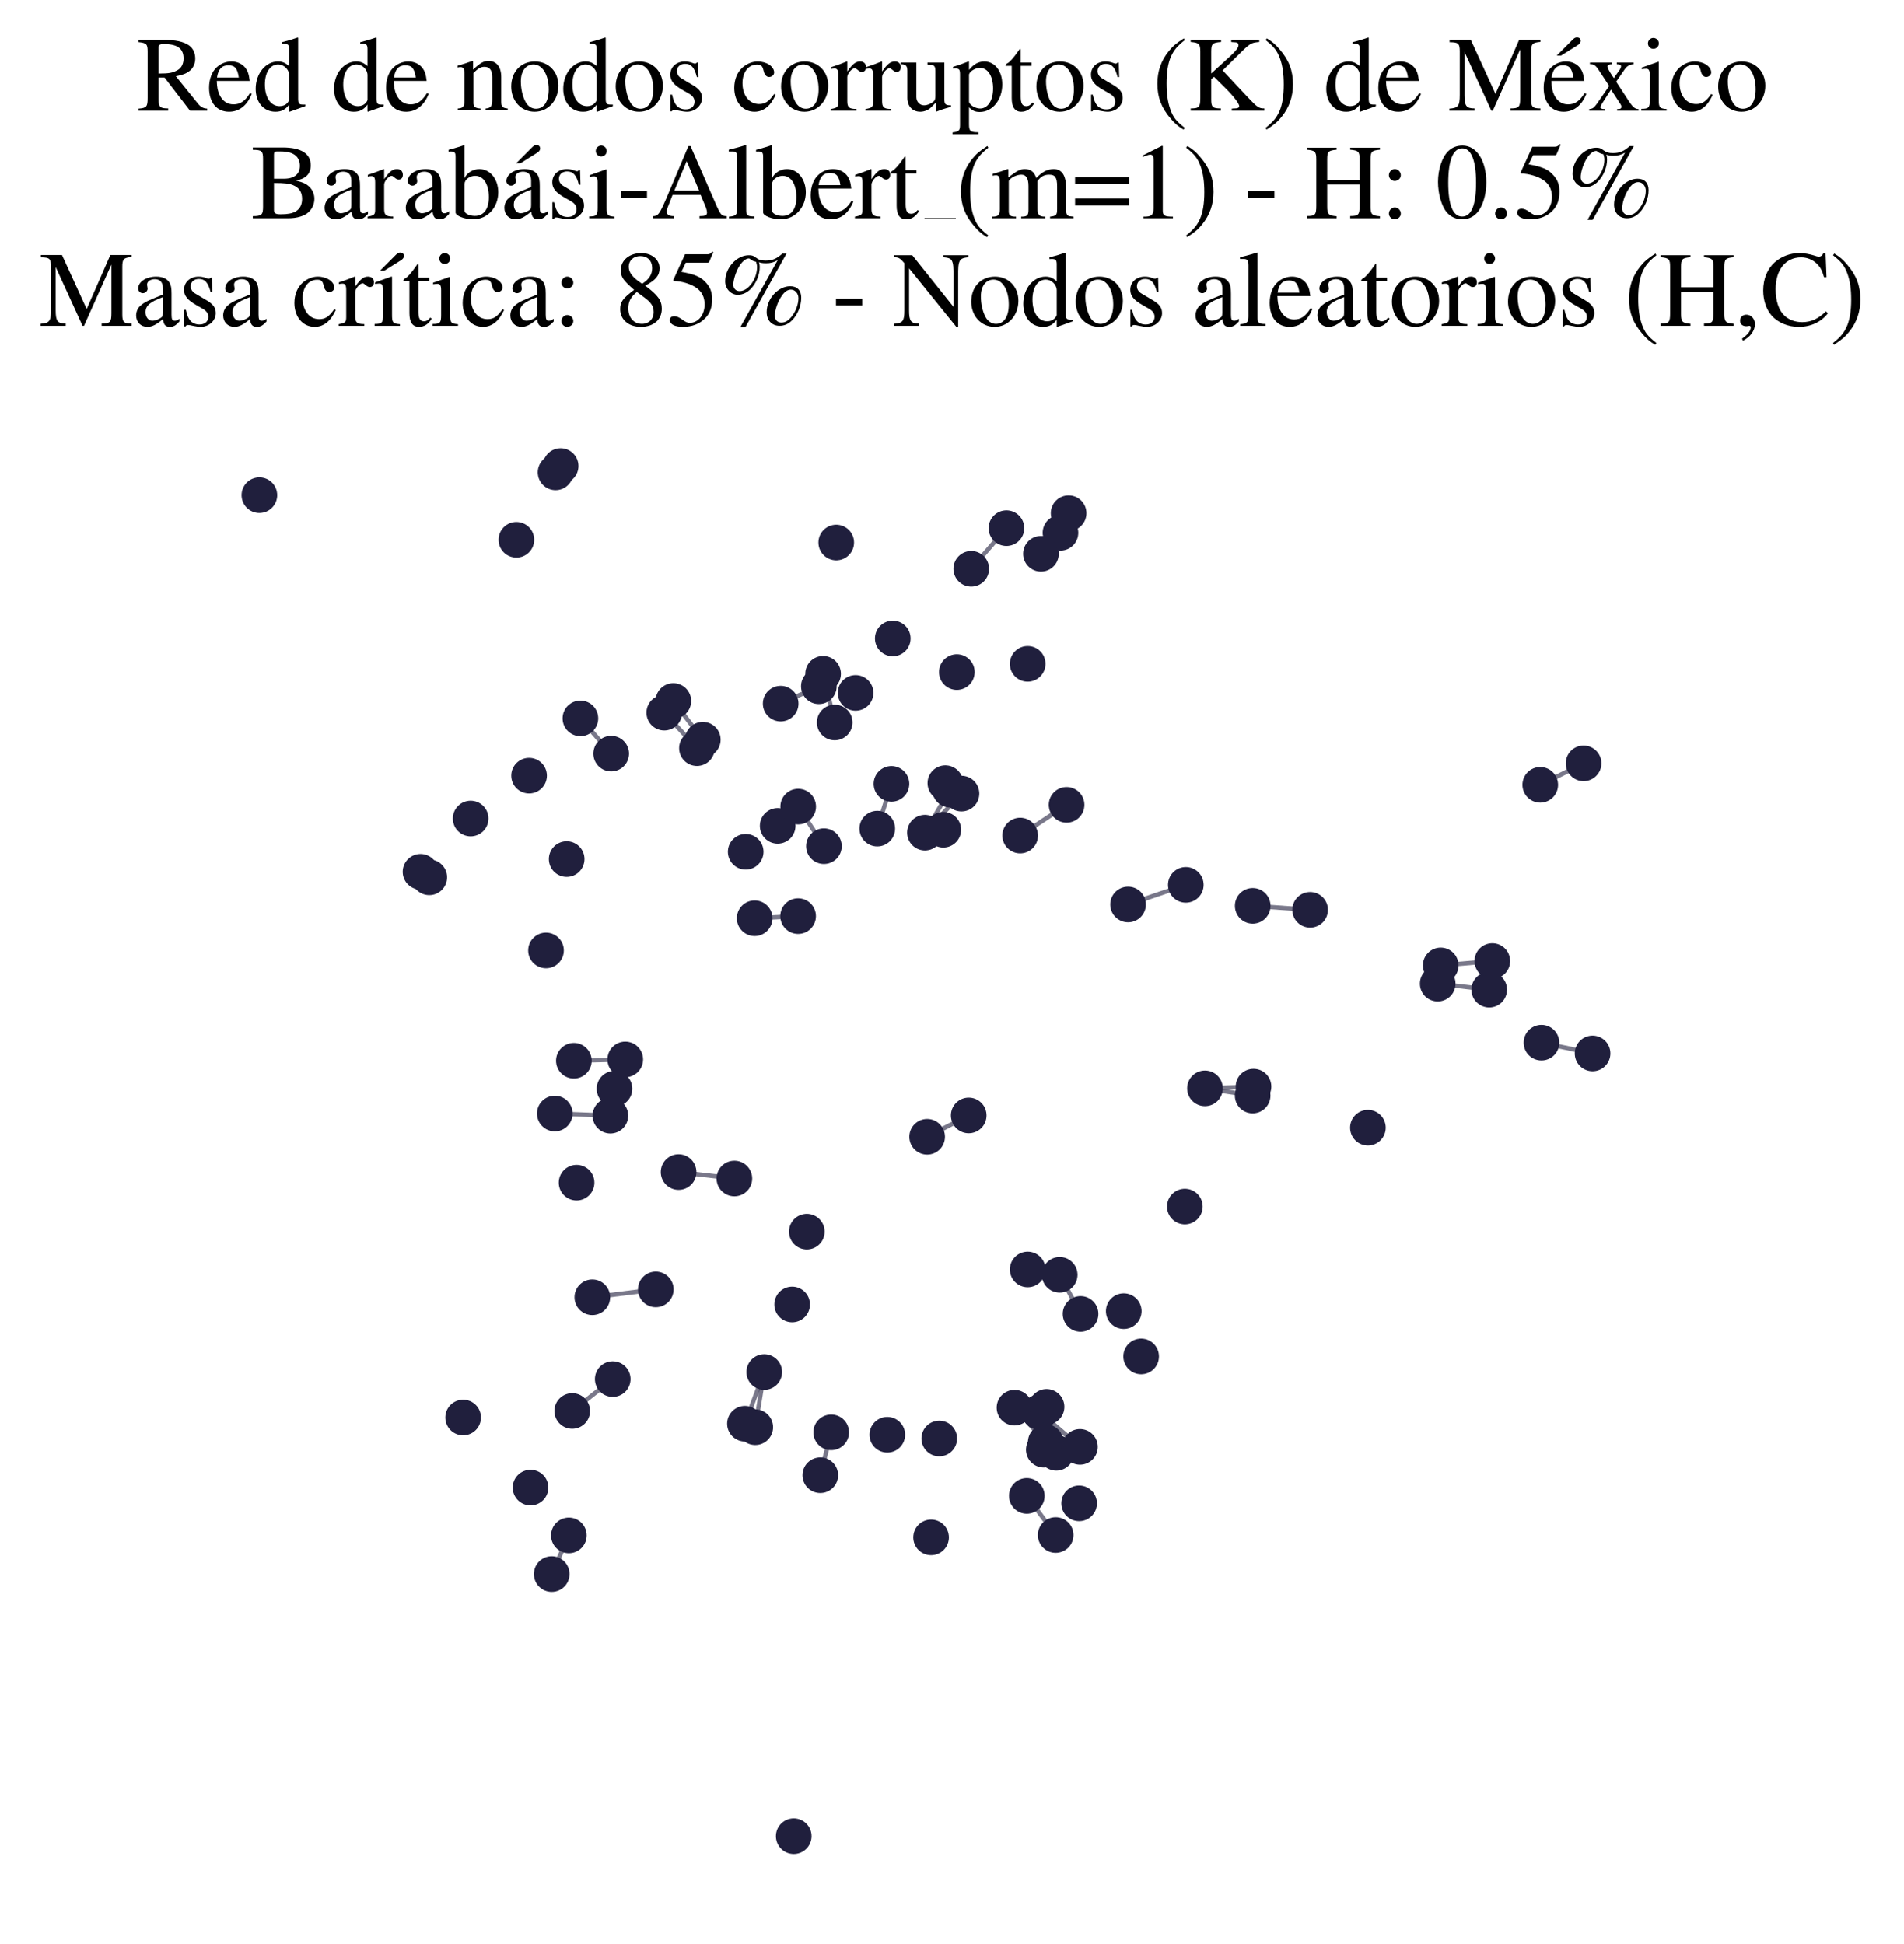 <?xml version="1.0" encoding="utf-8" standalone="no"?>
<!DOCTYPE svg PUBLIC "-//W3C//DTD SVG 1.1//EN"
  "http://www.w3.org/Graphics/SVG/1.1/DTD/svg11.dtd">
<svg xmlns:xlink="http://www.w3.org/1999/xlink" width="174.312pt" height="178.036pt" viewBox="0 0 174.312 178.036" xmlns="http://www.w3.org/2000/svg" version="1.1">
 <defs>
  <style type="text/css">*{stroke-linejoin: round; stroke-linecap: butt}</style>
 </defs>
 <g id="figure_1">
  <g id="patch_1">
   <path d="M 0 178.036 
L 174.312 178.036 
L 174.312 0 
L 0 0 
z
" style="fill: #ffffff"/>
  </g>
  <g id="axes_1">
   <g id="LineCollection_1">
    <path d="M 136.338 90.621 
L 131.622 90.07 
" clip-path="url(#p3c6be4be00)" style="fill: none; stroke: #201f3d; stroke-opacity: 0.6; stroke-width: 0.4"/>
    <path d="M 98.871 132.487 
L 95.178 129.313 
" clip-path="url(#p3c6be4be00)" style="fill: none; stroke: #201f3d; stroke-opacity: 0.6; stroke-width: 0.4"/>
    <path d="M 75.431 77.485 
L 73.075 73.861 
" clip-path="url(#p3c6be4be00)" style="fill: none; stroke: #201f3d; stroke-opacity: 0.6; stroke-width: 0.4"/>
    <path d="M 110.315 99.656 
L 114.68 100.314 
" clip-path="url(#p3c6be4be00)" style="fill: none; stroke: #201f3d; stroke-opacity: 0.6; stroke-width: 0.4"/>
    <path d="M 110.315 99.656 
L 114.759 99.496 
" clip-path="url(#p3c6be4be00)" style="fill: none; stroke: #201f3d; stroke-opacity: 0.6; stroke-width: 0.4"/>
    <path d="M 76.418 66.154 
L 75.355 61.695 
" clip-path="url(#p3c6be4be00)" style="fill: none; stroke: #201f3d; stroke-opacity: 0.6; stroke-width: 0.4"/>
    <path d="M 114.685 82.946 
L 119.942 83.311 
" clip-path="url(#p3c6be4be00)" style="fill: none; stroke: #201f3d; stroke-opacity: 0.6; stroke-width: 0.4"/>
    <path d="M 103.275 82.82 
L 108.561 81.025 
" clip-path="url(#p3c6be4be00)" style="fill: none; stroke: #201f3d; stroke-opacity: 0.6; stroke-width: 0.4"/>
    <path d="M 95.299 50.708 
L 97.832 46.993 
" clip-path="url(#p3c6be4be00)" style="fill: none; stroke: #201f3d; stroke-opacity: 0.6; stroke-width: 0.4"/>
    <path d="M 141.122 95.474 
L 145.801 96.46 
" clip-path="url(#p3c6be4be00)" style="fill: none; stroke: #201f3d; stroke-opacity: 0.6; stroke-width: 0.4"/>
    <path d="M 94.005 136.975 
L 96.647 140.558 
" clip-path="url(#p3c6be4be00)" style="fill: none; stroke: #201f3d; stroke-opacity: 0.6; stroke-width: 0.4"/>
    <path d="M 57.244 97.008 
L 52.538 97.129 
" clip-path="url(#p3c6be4be00)" style="fill: none; stroke: #201f3d; stroke-opacity: 0.6; stroke-width: 0.4"/>
    <path d="M 86.982 72.311 
L 84.68 76.247 
" clip-path="url(#p3c6be4be00)" style="fill: none; stroke: #201f3d; stroke-opacity: 0.6; stroke-width: 0.4"/>
    <path d="M 76.097 131.155 
L 75.099 135.082 
" clip-path="url(#p3c6be4be00)" style="fill: none; stroke: #201f3d; stroke-opacity: 0.6; stroke-width: 0.4"/>
    <path d="M 84.881 104.089 
L 88.686 102.135 
" clip-path="url(#p3c6be4be00)" style="fill: none; stroke: #201f3d; stroke-opacity: 0.6; stroke-width: 0.4"/>
    <path d="M 56.096 126.281 
L 52.388 129.201 
" clip-path="url(#p3c6be4be00)" style="fill: none; stroke: #201f3d; stroke-opacity: 0.6; stroke-width: 0.4"/>
    <path d="M 50.793 101.96 
L 55.882 102.156 
" clip-path="url(#p3c6be4be00)" style="fill: none; stroke: #201f3d; stroke-opacity: 0.6; stroke-width: 0.4"/>
    <path d="M 63.806 68.51 
L 60.815 65.257 
" clip-path="url(#p3c6be4be00)" style="fill: none; stroke: #201f3d; stroke-opacity: 0.6; stroke-width: 0.4"/>
    <path d="M 80.314 75.877 
L 81.614 71.779 
" clip-path="url(#p3c6be4be00)" style="fill: none; stroke: #201f3d; stroke-opacity: 0.6; stroke-width: 0.4"/>
    <path d="M 84.68 76.247 
L 88.024 72.671 
" clip-path="url(#p3c6be4be00)" style="fill: none; stroke: #201f3d; stroke-opacity: 0.6; stroke-width: 0.4"/>
    <path d="M 95.813 128.823 
L 96.705 133.029 
" clip-path="url(#p3c6be4be00)" style="fill: none; stroke: #201f3d; stroke-opacity: 0.6; stroke-width: 0.4"/>
    <path d="M 95.813 128.823 
L 95.56 132.745 
" clip-path="url(#p3c6be4be00)" style="fill: none; stroke: #201f3d; stroke-opacity: 0.6; stroke-width: 0.4"/>
    <path d="M 95.736 132.058 
L 92.877 128.899 
" clip-path="url(#p3c6be4be00)" style="fill: none; stroke: #201f3d; stroke-opacity: 0.6; stroke-width: 0.4"/>
    <path d="M 69.968 125.635 
L 68.201 130.366 
" clip-path="url(#p3c6be4be00)" style="fill: none; stroke: #201f3d; stroke-opacity: 0.6; stroke-width: 0.4"/>
    <path d="M 69.968 125.635 
L 69.144 130.687 
" clip-path="url(#p3c6be4be00)" style="fill: none; stroke: #201f3d; stroke-opacity: 0.6; stroke-width: 0.4"/>
    <path d="M 88.918 52.082 
L 92.14 48.361 
" clip-path="url(#p3c6be4be00)" style="fill: none; stroke: #201f3d; stroke-opacity: 0.6; stroke-width: 0.4"/>
    <path d="M 52.08 140.592 
L 50.51 144.132 
" clip-path="url(#p3c6be4be00)" style="fill: none; stroke: #201f3d; stroke-opacity: 0.6; stroke-width: 0.4"/>
    <path d="M 67.233 107.911 
L 62.126 107.321 
" clip-path="url(#p3c6be4be00)" style="fill: none; stroke: #201f3d; stroke-opacity: 0.6; stroke-width: 0.4"/>
    <path d="M 93.397 76.512 
L 97.647 73.701 
" clip-path="url(#p3c6be4be00)" style="fill: none; stroke: #201f3d; stroke-opacity: 0.6; stroke-width: 0.4"/>
    <path d="M 141.011 71.868 
L 144.978 69.899 
" clip-path="url(#p3c6be4be00)" style="fill: none; stroke: #201f3d; stroke-opacity: 0.6; stroke-width: 0.4"/>
    <path d="M 55.955 69.01 
L 53.136 65.779 
" clip-path="url(#p3c6be4be00)" style="fill: none; stroke: #201f3d; stroke-opacity: 0.6; stroke-width: 0.4"/>
    <path d="M 73.068 83.888 
L 69.09 84.081 
" clip-path="url(#p3c6be4be00)" style="fill: none; stroke: #201f3d; stroke-opacity: 0.6; stroke-width: 0.4"/>
    <path d="M 131.896 88.4 
L 136.623 87.999 
" clip-path="url(#p3c6be4be00)" style="fill: none; stroke: #201f3d; stroke-opacity: 0.6; stroke-width: 0.4"/>
    <path d="M 98.925 120.315 
L 97.016 116.735 
" clip-path="url(#p3c6be4be00)" style="fill: none; stroke: #201f3d; stroke-opacity: 0.6; stroke-width: 0.4"/>
    <path d="M 54.228 118.79 
L 60.038 118.07 
" clip-path="url(#p3c6be4be00)" style="fill: none; stroke: #201f3d; stroke-opacity: 0.6; stroke-width: 0.4"/>
    <path d="M 64.343 67.732 
L 61.646 64.185 
" clip-path="url(#p3c6be4be00)" style="fill: none; stroke: #201f3d; stroke-opacity: 0.6; stroke-width: 0.4"/>
    <path d="M 71.471 64.428 
L 74.967 62.838 
" clip-path="url(#p3c6be4be00)" style="fill: none; stroke: #201f3d; stroke-opacity: 0.6; stroke-width: 0.4"/>
   </g>
   <g id="PathCollection_1">
    <defs>
     <path id="mdb61947992" d="M 0 1.581 
C 0.419 1.581 0.822 1.415 1.118 1.118 
C 1.415 0.822 1.581 0.419 1.581 0 
C 1.581 -0.419 1.415 -0.822 1.118 -1.118 
C 0.822 -1.415 0.419 -1.581 0 -1.581 
C -0.419 -1.581 -0.822 -1.415 -1.118 -1.118 
C -1.415 -0.822 -1.581 -0.419 -1.581 0 
C -1.581 0.419 -1.415 0.822 -1.118 1.118 
C -0.822 1.415 -0.419 1.581 0 1.581 
z
" style="stroke: #201f3d; stroke-width: 0.1"/>
    </defs>
    <g clip-path="url(#p3c6be4be00)">
     <use xlink:href="#mdb61947992" x="95.736" y="132.058" style="fill: #201f3d; stroke: #201f3d; stroke-width: 0.1"/>
     <use xlink:href="#mdb61947992" x="53.136" y="65.779" style="fill: #201f3d; stroke: #201f3d; stroke-width: 0.1"/>
     <use xlink:href="#mdb61947992" x="67.233" y="107.911" style="fill: #201f3d; stroke: #201f3d; stroke-width: 0.1"/>
     <use xlink:href="#mdb61947992" x="102.879" y="120.062" style="fill: #201f3d; stroke: #201f3d; stroke-width: 0.1"/>
     <use xlink:href="#mdb61947992" x="71.471" y="64.428" style="fill: #201f3d; stroke: #201f3d; stroke-width: 0.1"/>
     <use xlink:href="#mdb61947992" x="96.705" y="133.029" style="fill: #201f3d; stroke: #201f3d; stroke-width: 0.1"/>
     <use xlink:href="#mdb61947992" x="97.832" y="46.993" style="fill: #201f3d; stroke: #201f3d; stroke-width: 0.1"/>
     <use xlink:href="#mdb61947992" x="92.14" y="48.361" style="fill: #201f3d; stroke: #201f3d; stroke-width: 0.1"/>
     <use xlink:href="#mdb61947992" x="75.099" y="135.082" style="fill: #201f3d; stroke: #201f3d; stroke-width: 0.1"/>
     <use xlink:href="#mdb61947992" x="87.599" y="61.538" style="fill: #201f3d; stroke: #201f3d; stroke-width: 0.1"/>
     <use xlink:href="#mdb61947992" x="145.801" y="96.46" style="fill: #201f3d; stroke: #201f3d; stroke-width: 0.1"/>
     <use xlink:href="#mdb61947992" x="85.991" y="131.72" style="fill: #201f3d; stroke: #201f3d; stroke-width: 0.1"/>
     <use xlink:href="#mdb61947992" x="50.51" y="144.132" style="fill: #201f3d; stroke: #201f3d; stroke-width: 0.1"/>
     <use xlink:href="#mdb61947992" x="69.09" y="84.081" style="fill: #201f3d; stroke: #201f3d; stroke-width: 0.1"/>
     <use xlink:href="#mdb61947992" x="55.882" y="102.156" style="fill: #201f3d; stroke: #201f3d; stroke-width: 0.1"/>
     <use xlink:href="#mdb61947992" x="97.647" y="73.701" style="fill: #201f3d; stroke: #201f3d; stroke-width: 0.1"/>
     <use xlink:href="#mdb61947992" x="71.197" y="75.624" style="fill: #201f3d; stroke: #201f3d; stroke-width: 0.1"/>
     <use xlink:href="#mdb61947992" x="73.075" y="73.861" style="fill: #201f3d; stroke: #201f3d; stroke-width: 0.1"/>
     <use xlink:href="#mdb61947992" x="69.968" y="125.635" style="fill: #201f3d; stroke: #201f3d; stroke-width: 0.1"/>
     <use xlink:href="#mdb61947992" x="81.232" y="131.376" style="fill: #201f3d; stroke: #201f3d; stroke-width: 0.1"/>
     <use xlink:href="#mdb61947992" x="86.982" y="72.311" style="fill: #201f3d; stroke: #201f3d; stroke-width: 0.1"/>
     <use xlink:href="#mdb61947992" x="81.734" y="58.459" style="fill: #201f3d; stroke: #201f3d; stroke-width: 0.1"/>
     <use xlink:href="#mdb61947992" x="110.315" y="99.656" style="fill: #201f3d; stroke: #201f3d; stroke-width: 0.1"/>
     <use xlink:href="#mdb61947992" x="47.275" y="49.426" style="fill: #201f3d; stroke: #201f3d; stroke-width: 0.1"/>
     <use xlink:href="#mdb61947992" x="76.558" y="49.677" style="fill: #201f3d; stroke: #201f3d; stroke-width: 0.1"/>
     <use xlink:href="#mdb61947992" x="52.787" y="108.291" style="fill: #201f3d; stroke: #201f3d; stroke-width: 0.1"/>
     <use xlink:href="#mdb61947992" x="94.005" y="136.975" style="fill: #201f3d; stroke: #201f3d; stroke-width: 0.1"/>
     <use xlink:href="#mdb61947992" x="98.795" y="137.657" style="fill: #201f3d; stroke: #201f3d; stroke-width: 0.1"/>
     <use xlink:href="#mdb61947992" x="52.388" y="129.201" style="fill: #201f3d; stroke: #201f3d; stroke-width: 0.1"/>
     <use xlink:href="#mdb61947992" x="108.473" y="110.481" style="fill: #201f3d; stroke: #201f3d; stroke-width: 0.1"/>
     <use xlink:href="#mdb61947992" x="131.622" y="90.07" style="fill: #201f3d; stroke: #201f3d; stroke-width: 0.1"/>
     <use xlink:href="#mdb61947992" x="72.667" y="168.136" style="fill: #201f3d; stroke: #201f3d; stroke-width: 0.1"/>
     <use xlink:href="#mdb61947992" x="80.314" y="75.877" style="fill: #201f3d; stroke: #201f3d; stroke-width: 0.1"/>
     <use xlink:href="#mdb61947992" x="56.258" y="99.692" style="fill: #201f3d; stroke: #201f3d; stroke-width: 0.1"/>
     <use xlink:href="#mdb61947992" x="98.925" y="120.315" style="fill: #201f3d; stroke: #201f3d; stroke-width: 0.1"/>
     <use xlink:href="#mdb61947992" x="49.987" y="87.031" style="fill: #201f3d; stroke: #201f3d; stroke-width: 0.1"/>
     <use xlink:href="#mdb61947992" x="74.967" y="62.838" style="fill: #201f3d; stroke: #201f3d; stroke-width: 0.1"/>
     <use xlink:href="#mdb61947992" x="119.942" y="83.311" style="fill: #201f3d; stroke: #201f3d; stroke-width: 0.1"/>
     <use xlink:href="#mdb61947992" x="55.955" y="69.01" style="fill: #201f3d; stroke: #201f3d; stroke-width: 0.1"/>
     <use xlink:href="#mdb61947992" x="141.011" y="71.868" style="fill: #201f3d; stroke: #201f3d; stroke-width: 0.1"/>
     <use xlink:href="#mdb61947992" x="97.016" y="116.735" style="fill: #201f3d; stroke: #201f3d; stroke-width: 0.1"/>
     <use xlink:href="#mdb61947992" x="52.08" y="140.592" style="fill: #201f3d; stroke: #201f3d; stroke-width: 0.1"/>
     <use xlink:href="#mdb61947992" x="57.244" y="97.008" style="fill: #201f3d; stroke: #201f3d; stroke-width: 0.1"/>
     <use xlink:href="#mdb61947992" x="48.439" y="71.028" style="fill: #201f3d; stroke: #201f3d; stroke-width: 0.1"/>
     <use xlink:href="#mdb61947992" x="141.122" y="95.474" style="fill: #201f3d; stroke: #201f3d; stroke-width: 0.1"/>
     <use xlink:href="#mdb61947992" x="76.097" y="131.155" style="fill: #201f3d; stroke: #201f3d; stroke-width: 0.1"/>
     <use xlink:href="#mdb61947992" x="62.126" y="107.321" style="fill: #201f3d; stroke: #201f3d; stroke-width: 0.1"/>
     <use xlink:href="#mdb61947992" x="69.144" y="130.687" style="fill: #201f3d; stroke: #201f3d; stroke-width: 0.1"/>
     <use xlink:href="#mdb61947992" x="60.815" y="65.257" style="fill: #201f3d; stroke: #201f3d; stroke-width: 0.1"/>
     <use xlink:href="#mdb61947992" x="93.397" y="76.512" style="fill: #201f3d; stroke: #201f3d; stroke-width: 0.1"/>
     <use xlink:href="#mdb61947992" x="103.275" y="82.82" style="fill: #201f3d; stroke: #201f3d; stroke-width: 0.1"/>
     <use xlink:href="#mdb61947992" x="75.431" y="77.485" style="fill: #201f3d; stroke: #201f3d; stroke-width: 0.1"/>
     <use xlink:href="#mdb61947992" x="54.228" y="118.79" style="fill: #201f3d; stroke: #201f3d; stroke-width: 0.1"/>
     <use xlink:href="#mdb61947992" x="73.068" y="83.888" style="fill: #201f3d; stroke: #201f3d; stroke-width: 0.1"/>
     <use xlink:href="#mdb61947992" x="60.038" y="118.07" style="fill: #201f3d; stroke: #201f3d; stroke-width: 0.1"/>
     <use xlink:href="#mdb61947992" x="95.56" y="132.745" style="fill: #201f3d; stroke: #201f3d; stroke-width: 0.1"/>
     <use xlink:href="#mdb61947992" x="68.201" y="130.366" style="fill: #201f3d; stroke: #201f3d; stroke-width: 0.1"/>
     <use xlink:href="#mdb61947992" x="68.269" y="77.998" style="fill: #201f3d; stroke: #201f3d; stroke-width: 0.1"/>
     <use xlink:href="#mdb61947992" x="136.338" y="90.621" style="fill: #201f3d; stroke: #201f3d; stroke-width: 0.1"/>
     <use xlink:href="#mdb61947992" x="86.548" y="71.714" style="fill: #201f3d; stroke: #201f3d; stroke-width: 0.1"/>
     <use xlink:href="#mdb61947992" x="51.88" y="78.666" style="fill: #201f3d; stroke: #201f3d; stroke-width: 0.1"/>
     <use xlink:href="#mdb61947992" x="84.68" y="76.247" style="fill: #201f3d; stroke: #201f3d; stroke-width: 0.1"/>
     <use xlink:href="#mdb61947992" x="114.68" y="100.314" style="fill: #201f3d; stroke: #201f3d; stroke-width: 0.1"/>
     <use xlink:href="#mdb61947992" x="95.178" y="129.313" style="fill: #201f3d; stroke: #201f3d; stroke-width: 0.1"/>
     <use xlink:href="#mdb61947992" x="38.5" y="79.83" style="fill: #201f3d; stroke: #201f3d; stroke-width: 0.1"/>
     <use xlink:href="#mdb61947992" x="61.646" y="64.185" style="fill: #201f3d; stroke: #201f3d; stroke-width: 0.1"/>
     <use xlink:href="#mdb61947992" x="125.232" y="103.257" style="fill: #201f3d; stroke: #201f3d; stroke-width: 0.1"/>
     <use xlink:href="#mdb61947992" x="108.561" y="81.025" style="fill: #201f3d; stroke: #201f3d; stroke-width: 0.1"/>
     <use xlink:href="#mdb61947992" x="88.686" y="102.135" style="fill: #201f3d; stroke: #201f3d; stroke-width: 0.1"/>
     <use xlink:href="#mdb61947992" x="23.747" y="45.342" style="fill: #201f3d; stroke: #201f3d; stroke-width: 0.1"/>
     <use xlink:href="#mdb61947992" x="63.806" y="68.51" style="fill: #201f3d; stroke: #201f3d; stroke-width: 0.1"/>
     <use xlink:href="#mdb61947992" x="51.327" y="42.675" style="fill: #201f3d; stroke: #201f3d; stroke-width: 0.1"/>
     <use xlink:href="#mdb61947992" x="97.087" y="48.785" style="fill: #201f3d; stroke: #201f3d; stroke-width: 0.1"/>
     <use xlink:href="#mdb61947992" x="72.522" y="119.45" style="fill: #201f3d; stroke: #201f3d; stroke-width: 0.1"/>
     <use xlink:href="#mdb61947992" x="114.685" y="82.946" style="fill: #201f3d; stroke: #201f3d; stroke-width: 0.1"/>
     <use xlink:href="#mdb61947992" x="73.865" y="112.78" style="fill: #201f3d; stroke: #201f3d; stroke-width: 0.1"/>
     <use xlink:href="#mdb61947992" x="43.089" y="74.953" style="fill: #201f3d; stroke: #201f3d; stroke-width: 0.1"/>
     <use xlink:href="#mdb61947992" x="88.918" y="52.082" style="fill: #201f3d; stroke: #201f3d; stroke-width: 0.1"/>
     <use xlink:href="#mdb61947992" x="85.242" y="140.772" style="fill: #201f3d; stroke: #201f3d; stroke-width: 0.1"/>
     <use xlink:href="#mdb61947992" x="95.299" y="50.708" style="fill: #201f3d; stroke: #201f3d; stroke-width: 0.1"/>
     <use xlink:href="#mdb61947992" x="75.355" y="61.695" style="fill: #201f3d; stroke: #201f3d; stroke-width: 0.1"/>
     <use xlink:href="#mdb61947992" x="86.36" y="75.979" style="fill: #201f3d; stroke: #201f3d; stroke-width: 0.1"/>
     <use xlink:href="#mdb61947992" x="52.538" y="97.129" style="fill: #201f3d; stroke: #201f3d; stroke-width: 0.1"/>
     <use xlink:href="#mdb61947992" x="131.896" y="88.4" style="fill: #201f3d; stroke: #201f3d; stroke-width: 0.1"/>
     <use xlink:href="#mdb61947992" x="39.3" y="80.336" style="fill: #201f3d; stroke: #201f3d; stroke-width: 0.1"/>
     <use xlink:href="#mdb61947992" x="98.871" y="132.487" style="fill: #201f3d; stroke: #201f3d; stroke-width: 0.1"/>
     <use xlink:href="#mdb61947992" x="76.418" y="66.154" style="fill: #201f3d; stroke: #201f3d; stroke-width: 0.1"/>
     <use xlink:href="#mdb61947992" x="92.877" y="128.899" style="fill: #201f3d; stroke: #201f3d; stroke-width: 0.1"/>
     <use xlink:href="#mdb61947992" x="56.096" y="126.281" style="fill: #201f3d; stroke: #201f3d; stroke-width: 0.1"/>
     <use xlink:href="#mdb61947992" x="50.793" y="101.96" style="fill: #201f3d; stroke: #201f3d; stroke-width: 0.1"/>
     <use xlink:href="#mdb61947992" x="64.343" y="67.732" style="fill: #201f3d; stroke: #201f3d; stroke-width: 0.1"/>
     <use xlink:href="#mdb61947992" x="114.759" y="99.496" style="fill: #201f3d; stroke: #201f3d; stroke-width: 0.1"/>
     <use xlink:href="#mdb61947992" x="84.881" y="104.089" style="fill: #201f3d; stroke: #201f3d; stroke-width: 0.1"/>
     <use xlink:href="#mdb61947992" x="136.623" y="87.999" style="fill: #201f3d; stroke: #201f3d; stroke-width: 0.1"/>
     <use xlink:href="#mdb61947992" x="104.473" y="124.207" style="fill: #201f3d; stroke: #201f3d; stroke-width: 0.1"/>
     <use xlink:href="#mdb61947992" x="50.863" y="43.254" style="fill: #201f3d; stroke: #201f3d; stroke-width: 0.1"/>
     <use xlink:href="#mdb61947992" x="96.647" y="140.558" style="fill: #201f3d; stroke: #201f3d; stroke-width: 0.1"/>
     <use xlink:href="#mdb61947992" x="48.571" y="136.214" style="fill: #201f3d; stroke: #201f3d; stroke-width: 0.1"/>
     <use xlink:href="#mdb61947992" x="144.978" y="69.899" style="fill: #201f3d; stroke: #201f3d; stroke-width: 0.1"/>
     <use xlink:href="#mdb61947992" x="78.329" y="63.445" style="fill: #201f3d; stroke: #201f3d; stroke-width: 0.1"/>
     <use xlink:href="#mdb61947992" x="88.024" y="72.671" style="fill: #201f3d; stroke: #201f3d; stroke-width: 0.1"/>
     <use xlink:href="#mdb61947992" x="42.401" y="129.798" style="fill: #201f3d; stroke: #201f3d; stroke-width: 0.1"/>
     <use xlink:href="#mdb61947992" x="94.084" y="60.784" style="fill: #201f3d; stroke: #201f3d; stroke-width: 0.1"/>
     <use xlink:href="#mdb61947992" x="81.614" y="71.779" style="fill: #201f3d; stroke: #201f3d; stroke-width: 0.1"/>
     <use xlink:href="#mdb61947992" x="94.084" y="116.244" style="fill: #201f3d; stroke: #201f3d; stroke-width: 0.1"/>
     <use xlink:href="#mdb61947992" x="95.813" y="128.823" style="fill: #201f3d; stroke: #201f3d; stroke-width: 0.1"/>
    </g>
   </g>
   <g id="text_1">
    <!-- Red de nodos corruptos (K) de México -->
    <g transform="translate(12.518 10.132) scale(0.096 -0.096)">
     <defs>
      <path id="NimbusRomNo9L-Regu-52" d="M 4218 121 
C 3974 140 3846 205 3661 424 
L 2342 2061 
C 2771 2143 2963 2219 3174 2388 
C 3379 2553 3501 2818 3501 3113 
C 3501 3385 3418 3618 3251 3801 
C 3008 4059 2477 4224 1875 4224 
L 109 4224 
L 109 4102 
C 589 4051 653 3981 653 3528 
L 653 765 
C 653 236 589 159 109 121 
L 109 0 
L 1882 0 
L 1882 134 
C 1389 134 1306 219 1306 692 
L 1306 1984 
L 1664 1984 
L 3187 0 
L 4218 0 
L 4218 121 
z
M 1306 3762 
C 1306 3937 1376 3987 1632 3987 
C 2432 3987 2803 3716 2803 3123 
C 2803 2807 2669 2542 2438 2423 
C 2144 2258 1920 2221 1306 2221 
L 1306 3762 
z
" transform="scale(0.016)"/>
      <path id="NimbusRomNo9L-Regu-65" d="M 2611 1053 
C 2304 564 2029 378 1619 378 
C 1254 378 979 564 794 930 
C 678 1174 634 1386 621 1779 
L 2592 1779 
C 2541 2193 2477 2377 2317 2581 
C 2125 2811 1830 2944 1498 2944 
C 1178 2944 877 2829 634 2611 
C 333 2349 160 1894 160 1370 
C 160 486 621 -64 1357 -64 
C 1965 -64 2445 315 2714 1008 
L 2611 1053 
z
M 634 1984 
C 704 2479 922 2714 1312 2714 
C 1702 2714 1856 2535 1939 1984 
L 634 1984 
z
" transform="scale(0.016)"/>
      <path id="NimbusRomNo9L-Regu-64" d="M 2202 -64 
L 3142 269 
L 3142 365 
C 3027 365 3014 365 2995 365 
C 2765 365 2714 435 2714 731 
L 2714 4364 
L 2682 4377 
C 2374 4268 2150 4204 1741 4096 
L 1741 3994 
C 1792 4000 1830 4000 1882 4000 
C 2118 4000 2176 3936 2176 3672 
L 2176 2669 
C 1933 2874 1760 2944 1504 2944 
C 768 2944 173 2221 173 1312 
C 173 493 653 -64 1357 -64 
C 1715 -64 1958 64 2176 365 
L 2176 -45 
L 2202 -64 
z
M 2176 653 
C 2176 608 2131 531 2067 461 
C 1952 333 1792 269 1606 269 
C 1075 269 723 781 723 1568 
C 723 2291 1037 2765 1523 2765 
C 1862 2765 2176 2464 2176 2125 
L 2176 653 
z
" transform="scale(0.016)"/>
      <path id="NimbusRomNo9L-Regu-6e" d="M 102 2579 
C 141 2598 205 2605 275 2605 
C 454 2605 512 2509 512 2195 
L 512 608 
C 512 243 442 154 115 128 
L 115 32 
L 1472 32 
L 1472 128 
C 1146 154 1050 230 1050 461 
L 1050 2259 
C 1357 2547 1498 2624 1709 2624 
C 2022 2624 2176 2426 2176 2003 
L 2176 666 
C 2176 262 2093 154 1773 128 
L 1773 32 
L 3104 32 
L 3104 128 
C 2790 160 2714 237 2714 550 
L 2714 2016 
C 2714 2618 2432 2976 1958 2976 
C 1664 2976 1466 2867 1030 2458 
L 1030 2963 
L 986 2976 
C 672 2861 454 2790 102 2688 
L 102 2579 
z
" transform="scale(0.016)"/>
      <path id="NimbusRomNo9L-Regu-6f" d="M 1600 2944 
C 768 2944 186 2330 186 1446 
C 186 582 781 -64 1587 -64 
C 2394 -64 3008 614 3008 1498 
C 3008 2336 2419 2944 1600 2944 
z
M 1517 2765 
C 2054 2765 2432 2150 2432 1274 
C 2432 550 2144 115 1664 115 
C 1414 115 1178 269 1043 525 
C 864 858 762 1306 762 1760 
C 762 2368 1062 2765 1517 2765 
z
" transform="scale(0.016)"/>
      <path id="NimbusRomNo9L-Regu-73" d="M 2016 2010 
L 1990 2880 
L 1920 2880 
L 1907 2867 
C 1850 2822 1843 2816 1818 2816 
C 1779 2816 1715 2829 1645 2861 
C 1504 2915 1363 2944 1197 2944 
C 691 2944 326 2616 326 2154 
C 326 1796 531 1539 1075 1231 
L 1446 1020 
C 1670 892 1779 737 1779 539 
C 1779 256 1574 77 1248 77 
C 1030 77 832 159 710 298 
C 576 455 518 600 435 960 
L 333 960 
L 333 -39 
L 416 -39 
C 461 33 486 48 563 48 
C 621 48 710 35 858 -2 
C 1037 -39 1210 -64 1325 -64 
C 1818 -64 2227 308 2227 757 
C 2227 1077 2074 1289 1690 1520 
L 998 1930 
C 819 2033 723 2194 723 2367 
C 723 2624 922 2803 1216 2803 
C 1581 2803 1773 2583 1920 2010 
L 2016 2010 
z
" transform="scale(0.016)"/>
      <path id="NimbusRomNo9L-Regu-63" d="M 2547 998 
C 2240 550 2010 397 1645 397 
C 1062 397 653 909 653 1645 
C 653 2304 1005 2758 1523 2758 
C 1754 2758 1837 2688 1901 2451 
L 1939 2310 
C 1990 2131 2106 2016 2240 2016 
C 2406 2016 2547 2138 2547 2285 
C 2547 2643 2099 2944 1562 2944 
C 1248 2944 922 2816 659 2586 
C 339 2304 160 1869 160 1363 
C 160 531 666 -64 1376 -64 
C 1664 -64 1920 38 2150 237 
C 2323 390 2445 563 2637 941 
L 2547 998 
z
" transform="scale(0.016)"/>
      <path id="NimbusRomNo9L-Regu-72" d="M 45 2496 
C 134 2515 192 2522 269 2522 
C 429 2522 486 2419 486 2138 
L 486 538 
C 486 218 442 173 32 96 
L 32 0 
L 1568 0 
L 1568 102 
C 1133 102 1024 199 1024 565 
L 1024 2013 
C 1024 2219 1299 2541 1472 2541 
C 1510 2541 1568 2509 1638 2445 
C 1741 2355 1811 2317 1894 2317 
C 2048 2317 2144 2426 2144 2605 
C 2144 2816 2010 2944 1792 2944 
C 1523 2944 1338 2797 1024 2343 
L 1024 2931 
L 992 2944 
C 653 2803 422 2721 45 2599 
L 45 2496 
z
" transform="scale(0.016)"/>
      <path id="NimbusRomNo9L-Regu-75" d="M 3066 320 
L 3034 320 
C 2739 320 2669 390 2669 685 
L 2669 2880 
L 1658 2880 
L 1658 2758 
C 2054 2758 2131 2694 2131 2375 
L 2131 875 
C 2131 697 2099 607 2010 537 
C 1837 397 1638 320 1446 320 
C 1197 320 992 537 992 805 
L 992 2880 
L 58 2880 
L 58 2778 
C 365 2778 454 2682 454 2387 
L 454 770 
C 454 263 762 -64 1229 -64 
C 1466 -64 1715 38 1888 211 
L 2163 486 
L 2163 -45 
L 2189 -58 
C 2509 70 2739 141 3066 230 
L 3066 320 
z
" transform="scale(0.016)"/>
      <path id="NimbusRomNo9L-Regu-70" d="M 58 2516 
C 115 2522 160 2522 218 2522 
C 435 2522 480 2458 480 2155 
L 480 -855 
C 480 -1189 410 -1261 32 -1299 
L 32 -1408 
L 1581 -1408 
L 1581 -1293 
C 1101 -1293 1018 -1222 1018 -816 
L 1018 199 
C 1242 -13 1395 -77 1664 -77 
C 2419 -77 3008 643 3008 1575 
C 3008 2372 2560 2944 1939 2944 
C 1581 2944 1299 2784 1018 2438 
L 1018 2931 
L 979 2944 
C 634 2810 410 2726 58 2618 
L 58 2516 
z
M 1018 2136 
C 1018 2329 1376 2560 1670 2560 
C 2144 2560 2458 2071 2458 1324 
C 2458 611 2144 128 1683 128 
C 1382 128 1018 359 1018 552 
L 1018 2136 
z
" transform="scale(0.016)"/>
      <path id="NimbusRomNo9L-Regu-74" d="M 1632 2880 
L 986 2880 
L 986 3622 
C 986 3686 979 3706 941 3706 
C 896 3648 858 3590 813 3526 
C 570 3174 294 2867 192 2841 
C 122 2794 83 2748 83 2715 
C 83 2695 90 2682 109 2682 
L 448 2682 
L 448 751 
C 448 212 640 -64 1018 -64 
C 1331 -64 1574 90 1786 423 
L 1702 493 
C 1568 333 1459 269 1318 269 
C 1082 269 986 443 986 847 
L 986 2682 
L 1632 2682 
L 1632 2880 
z
" transform="scale(0.016)"/>
      <path id="NimbusRomNo9L-Regu-28" d="M 1888 4326 
C 1414 4019 1222 3853 986 3558 
C 531 3002 307 2362 307 1613 
C 307 800 544 173 1107 -480 
C 1370 -787 1536 -928 1869 -1133 
L 1946 -1030 
C 1434 -627 1254 -403 1082 77 
C 928 506 858 992 858 1632 
C 858 2304 941 2829 1114 3226 
C 1293 3622 1485 3853 1946 4224 
L 1888 4326 
z
" transform="scale(0.016)"/>
      <path id="NimbusRomNo9L-Regu-4b" d="M 2643 4109 
C 2720 4096 2784 4096 2810 4096 
C 3002 4096 3078 4045 3078 3917 
C 3078 3775 2931 3583 2579 3257 
L 1446 2224 
L 1446 3534 
C 1446 4000 1517 4071 2035 4109 
L 2035 4231 
L 218 4231 
L 218 4109 
C 717 4071 794 3988 794 3531 
L 794 750 
C 794 217 723 134 218 134 
L 218 0 
L 2022 0 
L 2022 134 
C 1523 134 1446 211 1446 683 
L 1446 1891 
L 1613 2026 
L 2291 1355 
C 2778 876 3123 422 3123 269 
C 3123 179 3034 134 2854 134 
C 2822 134 2752 134 2675 121 
L 2675 0 
L 4627 0 
L 4627 134 
C 4294 134 4205 198 3622 816 
L 2131 2409 
L 3347 3611 
C 3782 4026 3885 4077 4320 4109 
L 4320 4231 
L 2643 4231 
L 2643 4109 
z
" transform="scale(0.016)"/>
      <path id="NimbusRomNo9L-Regu-29" d="M 243 -1133 
C 717 -826 909 -659 1146 -365 
C 1600 192 1824 832 1824 1581 
C 1824 2400 1587 3021 1024 3674 
C 762 3981 595 4122 262 4326 
L 186 4224 
C 698 3821 870 3597 1050 3117 
C 1203 2688 1274 2202 1274 1562 
C 1274 896 1190 365 1018 -26 
C 838 -429 646 -659 186 -1030 
L 243 -1133 
z
" transform="scale(0.016)"/>
      <path id="NimbusRomNo9L-Regu-4d" d="M 4314 3667 
L 4314 751 
C 4314 217 4237 134 3731 134 
L 3731 0 
L 5523 0 
L 5523 134 
C 5056 134 4966 223 4966 681 
L 4966 3536 
C 4966 3993 5050 4077 5523 4115 
L 5523 4237 
L 4250 4237 
L 2835 1004 
L 1357 4237 
L 90 4237 
L 90 4096 
C 614 4096 698 4019 698 3550 
L 698 943 
C 698 282 608 159 77 121 
L 77 0 
L 1581 0 
L 1581 134 
C 1088 134 979 282 979 931 
L 979 3520 
L 2586 0 
L 2675 0 
L 4314 3667 
z
" transform="scale(0.016)"/>
      <path id="NimbusRomNo9L-Regu-b4" d="M 851 3264 
L 1837 3882 
C 1971 3964 2029 4047 2029 4148 
C 2029 4275 1946 4352 1805 4352 
C 1709 4352 1651 4320 1536 4206 
L 595 3264 
L 851 3264 
z
" transform="scale(0.016)"/>
      <path id="NimbusRomNo9L-Regu-78" d="M 1779 0 
L 3066 0 
L 3066 96 
C 2867 96 2739 198 2541 480 
L 1722 1735 
L 2253 2502 
C 2374 2675 2566 2778 2771 2778 
L 2771 2880 
L 1760 2880 
L 1760 2778 
C 1952 2778 2016 2740 2016 2649 
C 2016 2571 1939 2430 1779 2229 
C 1747 2191 1670 2075 1587 1946 
L 1498 2074 
C 1318 2342 1203 2560 1203 2643 
C 1203 2733 1286 2778 1478 2778 
L 1478 2880 
L 154 2880 
L 154 2778 
L 211 2778 
C 403 2778 506 2695 704 2396 
L 1306 1479 
L 576 422 
C 384 160 320 115 109 96 
L 109 0 
L 1037 0 
L 1037 96 
C 858 96 781 128 781 211 
C 781 250 826 346 909 474 
L 1414 1261 
L 1997 365 
C 2022 326 2035 288 2035 250 
C 2035 123 1990 96 1779 96 
L 1779 0 
z
" transform="scale(0.016)"/>
      <path id="NimbusRomNo9L-Regu-69" d="M 1120 2929 
L 128 2579 
L 128 2484 
L 179 2490 
C 256 2502 339 2509 397 2509 
C 550 2509 608 2406 608 2125 
L 608 640 
C 608 179 544 109 102 109 
L 102 0 
L 1619 0 
L 1619 96 
C 1197 128 1146 191 1146 650 
L 1146 2910 
L 1120 2929 
z
M 819 4352 
C 646 4352 499 4205 499 4026 
C 499 3847 640 3699 819 3699 
C 1005 3699 1152 3840 1152 4026 
C 1152 4205 1005 4352 819 4352 
z
" transform="scale(0.016)"/>
     </defs>
     <use xlink:href="#NimbusRomNo9L-Regu-52" transform="scale(0.996)"/>
     <use xlink:href="#NimbusRomNo9L-Regu-65" transform="translate(66.45 0) scale(0.996)"/>
     <use xlink:href="#NimbusRomNo9L-Regu-64" transform="translate(110.684 0) scale(0.996)"/>
     <use xlink:href="#NimbusRomNo9L-Regu-64" transform="translate(185.403 0) scale(0.996)"/>
     <use xlink:href="#NimbusRomNo9L-Regu-65" transform="translate(235.217 0) scale(0.996)"/>
     <use xlink:href="#NimbusRomNo9L-Regu-6e" transform="translate(304.357 0) scale(0.996)"/>
     <use xlink:href="#NimbusRomNo9L-Regu-6f" transform="translate(354.17 0) scale(0.996)"/>
     <use xlink:href="#NimbusRomNo9L-Regu-64" transform="translate(403.983 0) scale(0.996)"/>
     <use xlink:href="#NimbusRomNo9L-Regu-6f" transform="translate(453.796 0) scale(0.996)"/>
     <use xlink:href="#NimbusRomNo9L-Regu-73" transform="translate(503.61 0) scale(0.996)"/>
     <use xlink:href="#NimbusRomNo9L-Regu-63" transform="translate(567.27 0) scale(0.996)"/>
     <use xlink:href="#NimbusRomNo9L-Regu-6f" transform="translate(611.503 0) scale(0.996)"/>
     <use xlink:href="#NimbusRomNo9L-Regu-72" transform="translate(661.317 0) scale(0.996)"/>
     <use xlink:href="#NimbusRomNo9L-Regu-72" transform="translate(694.492 0) scale(0.996)"/>
     <use xlink:href="#NimbusRomNo9L-Regu-75" transform="translate(727.667 0) scale(0.996)"/>
     <use xlink:href="#NimbusRomNo9L-Regu-70" transform="translate(777.48 0) scale(0.996)"/>
     <use xlink:href="#NimbusRomNo9L-Regu-74" transform="translate(827.294 0) scale(0.996)"/>
     <use xlink:href="#NimbusRomNo9L-Regu-6f" transform="translate(854.989 0) scale(0.996)"/>
     <use xlink:href="#NimbusRomNo9L-Regu-73" transform="translate(904.802 0) scale(0.996)"/>
     <use xlink:href="#NimbusRomNo9L-Regu-28" transform="translate(968.462 0) scale(0.996)"/>
     <use xlink:href="#NimbusRomNo9L-Regu-4b" transform="translate(1001.637 0) scale(0.996)"/>
     <use xlink:href="#NimbusRomNo9L-Regu-29" transform="translate(1073.567 0) scale(0.996)"/>
     <use xlink:href="#NimbusRomNo9L-Regu-64" transform="translate(1131.649 0) scale(0.996)"/>
     <use xlink:href="#NimbusRomNo9L-Regu-65" transform="translate(1181.462 0) scale(0.996)"/>
     <use xlink:href="#NimbusRomNo9L-Regu-4d" transform="translate(1250.603 0) scale(0.996)"/>
     <use xlink:href="#NimbusRomNo9L-Regu-b4" transform="translate(1344.699 0.498) scale(0.996)"/>
     <use xlink:href="#NimbusRomNo9L-Regu-65" transform="translate(1339.17 0) scale(0.996)"/>
     <use xlink:href="#NimbusRomNo9L-Regu-78" transform="translate(1383.403 0) scale(0.996)"/>
     <use xlink:href="#NimbusRomNo9L-Regu-69" transform="translate(1433.216 0) scale(0.996)"/>
     <use xlink:href="#NimbusRomNo9L-Regu-63" transform="translate(1460.911 0) scale(0.996)"/>
     <use xlink:href="#NimbusRomNo9L-Regu-6f" transform="translate(1505.145 0) scale(0.996)"/>
    </g>
    <!-- Barabási-Albert_(m=1) - H: 0.5\%  -->
    <g transform="translate(22.977 19.984) scale(0.096 -0.096)">
     <defs>
      <path id="NimbusRomNo9L-Regu-42" d="M 109 4237 
L 109 4096 
C 646 4096 723 4026 723 3548 
L 723 689 
C 723 212 640 128 109 128 
L 109 0 
L 2246 0 
C 2746 0 3200 136 3437 356 
C 3667 564 3795 855 3795 1165 
C 3795 1451 3680 1710 3482 1897 
C 3290 2072 3117 2150 2701 2253 
C 3034 2335 3168 2398 3322 2531 
C 3482 2671 3578 2903 3578 3163 
C 3578 3871 3008 4237 1901 4237 
L 109 4237 
z
M 1376 2112 
C 1997 2112 2291 2080 2522 1982 
C 2886 1827 3059 1568 3059 1159 
C 3059 809 2925 555 2669 406 
C 2464 290 2202 238 1779 238 
C 1466 238 1376 296 1376 504 
L 1376 2112 
z
M 1376 2368 
L 1376 3812 
C 1376 3944 1421 4001 1517 4001 
L 1798 4001 
C 2534 4001 2925 3699 2925 3137 
C 2925 2646 2586 2368 1984 2368 
L 1376 2368 
z
" transform="scale(0.016)"/>
      <path id="NimbusRomNo9L-Regu-61" d="M 2829 423 
C 2720 333 2643 301 2547 301 
C 2400 301 2355 390 2355 672 
L 2355 1920 
C 2355 2253 2323 2438 2227 2592 
C 2086 2822 1811 2944 1434 2944 
C 832 2944 358 2630 358 2227 
C 358 2080 486 1952 634 1952 
C 787 1952 922 2080 922 2221 
C 922 2246 915 2278 909 2323 
C 896 2381 890 2432 890 2477 
C 890 2650 1094 2790 1350 2790 
C 1664 2790 1837 2605 1837 2259 
L 1837 1869 
C 851 1472 742 1421 467 1178 
C 326 1050 237 832 237 621 
C 237 218 518 -64 909 -64 
C 1190 -64 1453 70 1843 403 
C 1875 70 1990 -64 2253 -64 
C 2470 -64 2605 13 2829 256 
L 2829 423 
z
M 1837 783 
C 1837 584 1805 526 1670 449 
C 1517 359 1338 301 1203 301 
C 979 301 800 520 800 796 
L 800 822 
C 800 1201 1062 1433 1837 1715 
L 1837 783 
z
" transform="scale(0.016)"/>
      <path id="NimbusRomNo9L-Regu-62" d="M 979 4364 
L 947 4377 
C 678 4281 506 4230 205 4147 
L 19 4096 
L 19 3994 
C 58 4000 83 4000 128 4000 
C 384 4000 442 3942 442 3673 
L 442 347 
C 442 147 986 -64 1498 -64 
C 2342 -64 2995 640 2995 1555 
C 2995 2342 2509 2944 1869 2944 
C 1478 2944 1107 2714 979 2400 
L 979 4364 
z
M 979 2061 
C 979 2310 1280 2541 1613 2541 
C 2112 2541 2432 2042 2432 1261 
C 2432 550 2125 141 1600 141 
C 1267 141 979 288 979 448 
L 979 2061 
z
" transform="scale(0.016)"/>
      <path id="NimbusRomNo9L-Regu-2d" d="M 250 1619 
L 250 1216 
L 1824 1216 
L 1824 1619 
L 250 1619 
z
" transform="scale(0.016)"/>
      <path id="NimbusRomNo9L-Regu-41" d="M 4518 128 
C 4230 128 4166 192 3942 667 
L 2349 4320 
L 2221 4320 
L 890 1168 
C 480 231 403 128 96 128 
L 96 0 
L 1363 0 
L 1363 128 
C 1056 128 928 212 928 393 
C 928 470 947 560 979 645 
L 1274 1401 
L 2950 1401 
L 3213 778 
C 3290 602 3334 434 3334 342 
C 3334 180 3226 128 2886 128 
L 2886 0 
L 4518 0 
L 4518 128 
z
M 1382 1664 
L 2118 3416 
L 2861 1664 
L 1382 1664 
z
" transform="scale(0.016)"/>
      <path id="NimbusRomNo9L-Regu-6c" d="M 122 4000 
L 160 4000 
C 230 4000 307 4000 358 4000 
C 563 4000 627 3910 627 3610 
L 627 557 
C 627 211 538 128 134 96 
L 134 0 
L 1645 0 
L 1645 109 
C 1242 109 1165 173 1165 528 
L 1165 4371 
L 1139 4384 
C 806 4275 563 4211 122 4103 
L 122 4000 
z
" transform="scale(0.016)"/>
      <path id="NimbusRomNo9L-Regu-6d" d="M 122 2547 
C 205 2566 256 2573 326 2573 
C 493 2573 550 2470 550 2162 
L 550 539 
C 550 192 461 96 102 96 
L 102 0 
L 1523 0 
L 1523 96 
C 1184 96 1088 166 1088 418 
L 1088 2234 
C 1088 2246 1139 2310 1184 2355 
C 1344 2502 1619 2611 1843 2611 
C 2125 2611 2266 2385 2266 1932 
L 2266 528 
C 2266 167 2195 96 1830 96 
L 1830 0 
L 3264 0 
L 3264 96 
C 2899 96 2803 205 2803 603 
L 2803 2221 
C 2995 2496 3206 2611 3501 2611 
C 3866 2611 3981 2438 3981 1907 
L 3981 557 
C 3981 192 3930 141 3558 96 
L 3558 0 
L 4960 0 
L 4960 96 
L 4794 115 
C 4602 115 4518 230 4518 480 
L 4518 1802 
C 4518 2559 4269 2944 3776 2944 
C 3405 2944 3078 2778 2733 2407 
C 2618 2771 2400 2944 2054 2944 
C 1773 2944 1594 2854 1062 2451 
L 1062 2931 
L 1018 2944 
C 691 2822 474 2752 122 2656 
L 122 2547 
z
" transform="scale(0.016)"/>
      <path id="NimbusRomNo9L-Regu-3d" d="M 3418 2470 
L 192 2470 
L 192 2048 
L 3418 2048 
L 3418 2470 
z
M 3418 1190 
L 192 1190 
L 192 768 
L 3418 768 
L 3418 1190 
z
" transform="scale(0.016)"/>
      <path id="NimbusRomNo9L-Regu-31" d="M 1862 4339 
L 710 3757 
L 710 3667 
C 787 3699 858 3725 883 3738 
C 998 3783 1107 3808 1171 3808 
C 1306 3808 1363 3711 1363 3505 
L 1363 592 
C 1363 379 1312 232 1210 173 
C 1114 116 1024 96 755 96 
L 755 0 
L 2522 0 
L 2522 96 
C 2016 96 1914 160 1914 470 
L 1914 4327 
L 1862 4339 
z
" transform="scale(0.016)"/>
      <path id="NimbusRomNo9L-Regu-48" d="M 1338 2304 
L 1338 3533 
C 1338 3990 1408 4059 1901 4104 
L 1901 4224 
L 122 4224 
L 122 4104 
C 614 4059 685 3989 685 3527 
L 685 749 
C 685 210 621 134 122 134 
L 122 0 
L 1901 0 
L 1901 121 
C 1421 159 1338 242 1338 699 
L 1338 2022 
L 3277 2022 
L 3277 757 
C 3277 211 3213 134 2714 134 
L 2714 0 
L 4493 0 
L 4493 121 
C 4013 159 3930 242 3930 696 
L 3930 3529 
C 3930 3989 4000 4059 4493 4104 
L 4493 4224 
L 2714 4224 
L 2714 4104 
C 3206 4059 3277 3990 3277 3533 
L 3277 2304 
L 1338 2304 
z
" transform="scale(0.016)"/>
      <path id="NimbusRomNo9L-Regu-3a" d="M 870 2944 
C 678 2944 518 2777 518 2579 
C 518 2393 678 2233 864 2233 
C 1062 2233 1229 2393 1229 2579 
C 1229 2777 1062 2944 870 2944 
z
M 870 646 
C 678 646 518 480 518 281 
C 518 96 678 -64 864 -64 
C 1062 -64 1229 96 1229 281 
C 1229 480 1062 646 870 646 
z
" transform="scale(0.016)"/>
      <path id="NimbusRomNo9L-Regu-30" d="M 1626 4352 
C 1274 4352 1005 4244 768 4020 
C 397 3661 154 2925 154 2176 
C 154 1479 365 730 666 372 
C 902 90 1229 -64 1600 -64 
C 1926 -64 2202 45 2432 269 
C 2803 621 3046 1364 3046 2138 
C 3046 3450 2464 4352 1626 4352 
z
M 1606 4186 
C 2144 4186 2432 3463 2432 2125 
C 2432 788 2150 103 1600 103 
C 1050 103 768 788 768 2119 
C 768 3476 1056 4186 1606 4186 
z
" transform="scale(0.016)"/>
      <path id="NimbusRomNo9L-Regu-2e" d="M 800 646 
C 608 646 448 480 448 281 
C 448 96 608 -64 794 -64 
C 992 -64 1158 96 1158 281 
C 1158 480 992 646 800 646 
z
" transform="scale(0.016)"/>
      <path id="NimbusRomNo9L-Regu-35" d="M 1158 3776 
L 2413 3776 
C 2515 3776 2541 3789 2560 3834 
L 2803 4403 
L 2746 4448 
C 2650 4314 2586 4282 2451 4282 
L 1114 4282 
L 416 2759 
C 410 2746 410 2740 410 2727 
C 410 2695 435 2676 486 2676 
C 691 2676 947 2631 1210 2547 
C 1946 2309 2285 1910 2285 1274 
C 2285 656 1894 173 1395 173 
C 1267 173 1158 218 966 360 
C 762 508 614 572 480 572 
C 294 572 205 495 205 334 
C 205 90 506 -64 986 -64 
C 1523 -64 1984 110 2304 438 
C 2598 728 2733 1094 2733 1583 
C 2733 2046 2611 2342 2291 2663 
C 2010 2947 1645 3094 890 3229 
L 1158 3776 
z
" transform="scale(0.016)"/>
      <path id="NimbusRomNo9L-Regu-25" d="M 4282 2368 
C 3558 2368 2874 1622 2874 824 
C 2874 325 3181 0 3642 0 
C 3930 0 4166 102 4390 325 
C 4730 670 4941 1187 4941 1686 
C 4941 2120 4698 2368 4282 2368 
z
M 4326 2164 
C 4570 2164 4774 1934 4774 1654 
C 4774 1290 4614 856 4371 556 
C 4166 301 3981 192 3750 192 
C 3520 192 3360 357 3360 601 
C 3360 939 3539 1462 3776 1793 
C 3949 2048 4128 2164 4326 2164 
z
M 4058 4320 
L 3808 4320 
C 3462 4008 3206 3904 2810 3904 
C 2554 3904 2406 3946 2253 4064 
C 2086 4194 2003 4224 1805 4224 
C 1075 4224 390 3468 390 2662 
C 390 2217 730 1856 1146 1856 
C 1421 1856 1709 1984 1920 2209 
C 2253 2549 2458 3056 2458 3526 
C 2458 3615 2445 3693 2413 3808 
C 2528 3763 2643 3744 2829 3744 
C 3110 3744 3277 3788 3533 3931 
L 1286 -96 
L 1594 -96 
L 4058 4320 
z
M 2240 3829 
C 2278 3702 2298 3607 2298 3518 
C 2298 2802 1773 2073 1254 2073 
C 1030 2073 877 2231 877 2460 
C 877 2726 1005 3157 1178 3474 
C 1363 3816 1606 4032 1805 4032 
C 1837 4032 1850 4025 1888 3993 
C 1978 3911 2054 3879 2240 3829 
z
" transform="scale(0.016)"/>
     </defs>
     <use xlink:href="#NimbusRomNo9L-Regu-42" transform="scale(0.996)"/>
     <use xlink:href="#NimbusRomNo9L-Regu-61" transform="translate(66.45 0) scale(0.996)"/>
     <use xlink:href="#NimbusRomNo9L-Regu-72" transform="translate(110.684 0) scale(0.996)"/>
     <use xlink:href="#NimbusRomNo9L-Regu-61" transform="translate(143.859 0) scale(0.996)"/>
     <use xlink:href="#NimbusRomNo9L-Regu-62" transform="translate(188.092 0) scale(0.996)"/>
     <use xlink:href="#NimbusRomNo9L-Regu-b4" transform="translate(243.435 0.498) scale(0.996)"/>
     <use xlink:href="#NimbusRomNo9L-Regu-61" transform="translate(237.906 0) scale(0.996)"/>
     <use xlink:href="#NimbusRomNo9L-Regu-73" transform="translate(282.139 0) scale(0.996)"/>
     <use xlink:href="#NimbusRomNo9L-Regu-69" transform="translate(320.893 0) scale(0.996)"/>
     <use xlink:href="#NimbusRomNo9L-Regu-2d" transform="translate(348.588 0) scale(0.996)"/>
     <use xlink:href="#NimbusRomNo9L-Regu-41" transform="translate(381.763 0) scale(0.996)"/>
     <use xlink:href="#NimbusRomNo9L-Regu-6c" transform="translate(453.693 0) scale(0.996)"/>
     <use xlink:href="#NimbusRomNo9L-Regu-62" transform="translate(481.388 0) scale(0.996)"/>
     <use xlink:href="#NimbusRomNo9L-Regu-65" transform="translate(531.202 0) scale(0.996)"/>
     <use xlink:href="#NimbusRomNo9L-Regu-72" transform="translate(575.435 0) scale(0.996)"/>
     <use xlink:href="#NimbusRomNo9L-Regu-74" transform="translate(608.61 0) scale(0.996)"/>
     <use xlink:href="#NimbusRomNo9L-Regu-28" transform="translate(672.171 0) scale(0.996)"/>
     <use xlink:href="#NimbusRomNo9L-Regu-6d" transform="translate(705.346 0) scale(0.996)"/>
     <use xlink:href="#NimbusRomNo9L-Regu-3d" transform="translate(782.855 0) scale(0.996)"/>
     <use xlink:href="#NimbusRomNo9L-Regu-31" transform="translate(839.043 0) scale(0.996)"/>
     <use xlink:href="#NimbusRomNo9L-Regu-29" transform="translate(888.856 0) scale(0.996)"/>
     <use xlink:href="#NimbusRomNo9L-Regu-2d" transform="translate(946.938 0) scale(0.996)"/>
     <use xlink:href="#NimbusRomNo9L-Regu-48" transform="translate(1005.02 0) scale(0.996)"/>
     <use xlink:href="#NimbusRomNo9L-Regu-3a" transform="translate(1076.95 0) scale(0.996)"/>
     <use xlink:href="#NimbusRomNo9L-Regu-30" transform="translate(1129.552 0) scale(0.996)"/>
     <use xlink:href="#NimbusRomNo9L-Regu-2e" transform="translate(1179.365 0) scale(0.996)"/>
     <use xlink:href="#NimbusRomNo9L-Regu-35" transform="translate(1204.271 0) scale(0.996)"/>
     <use xlink:href="#NimbusRomNo9L-Regu-25" transform="translate(1254.085 0) scale(0.996)"/>
     <path d="M 642.283 0 
L 672.171 0 
L 672.171 0.399 
L 642.283 0.399 
L 642.283 0 
z
"/>
    </g>
    <!-- Masa crítica: 85\% - Nodos aleatorios (H,C) -->
    <g transform="translate(3.6 29.836) scale(0.096 -0.096)">
     <defs>
      <path id="NimbusRomNo9L-Regu-11" d="M 1120 2950 
L 128 2598 
L 128 2502 
L 179 2508 
C 256 2521 339 2528 397 2528 
C 550 2528 608 2424 608 2141 
L 608 644 
C 608 180 544 109 102 109 
L 102 0 
L 1619 0 
L 1619 96 
C 1197 128 1146 192 1146 654 
L 1146 2931 
L 1120 2950 
z
" transform="scale(0.016)"/>
      <path id="NimbusRomNo9L-Regu-38" d="M 1856 2400 
C 2490 2740 2714 3008 2714 3444 
C 2714 3968 2253 4352 1613 4352 
C 915 4352 397 3924 397 3341 
C 397 2925 518 2740 1190 2151 
C 499 1626 358 1428 358 992 
C 358 372 864 -64 1587 -64 
C 2355 -64 2848 359 2848 1018 
C 2848 1511 2630 1824 1856 2400 
z
M 1741 1741 
C 2208 1408 2362 1178 2362 820 
C 2362 404 2074 116 1658 116 
C 1171 116 845 487 845 1044 
C 845 1453 986 1722 1357 2023 
L 1741 1741 
z
M 1670 2516 
C 1101 2887 870 3181 870 3540 
C 870 3911 1158 4173 1562 4173 
C 1997 4173 2272 3892 2272 3450 
C 2272 3085 2093 2797 1728 2554 
C 1696 2535 1696 2535 1670 2516 
z
" transform="scale(0.016)"/>
      <path id="NimbusRomNo9L-Regu-4e" d="M 3917 -64 
L 3917 3287 
C 3917 3669 3981 3905 4102 3987 
C 4192 4051 4282 4077 4525 4102 
L 4525 4224 
L 3021 4224 
L 3021 4102 
C 3264 4083 3354 4057 3450 4000 
C 3578 3911 3635 3681 3635 3286 
L 3635 1136 
L 1171 4224 
L 77 4224 
L 77 4102 
C 352 4102 442 4051 698 3751 
L 698 938 
C 698 281 608 159 77 121 
L 77 0 
L 1581 0 
L 1581 134 
C 1088 134 979 281 979 928 
L 979 3439 
L 3808 -64 
L 3917 -64 
z
" transform="scale(0.016)"/>
      <path id="NimbusRomNo9L-Regu-2c" d="M 531 -889 
C 960 -678 1248 -288 1248 96 
C 1248 416 1024 666 736 666 
C 512 666 358 519 358 301 
C 358 96 506 -25 736 -25 
C 774 -25 819 -19 858 -13 
C 902 0 902 0 909 0 
C 960 0 998 -38 998 -89 
C 998 -294 819 -531 474 -768 
L 531 -889 
z
" transform="scale(0.016)"/>
      <path id="NimbusRomNo9L-Regu-43" d="M 3968 2906 
L 3910 4352 
L 3776 4352 
C 3738 4218 3635 4141 3507 4141 
C 3450 4141 3354 4160 3258 4199 
C 2944 4301 2624 4352 2323 4352 
C 1798 4352 1267 4154 870 3802 
C 422 3405 179 2810 179 2106 
C 179 1511 371 960 698 596 
C 1082 180 1670 -64 2304 -64 
C 3027 -64 3661 231 4051 749 
L 3936 864 
C 3462 410 3040 218 2509 218 
C 2106 218 1747 346 1472 589 
C 1120 903 922 1479 922 2189 
C 922 3348 1517 4096 2445 4096 
C 2810 4096 3142 3962 3398 3706 
C 3603 3501 3699 3322 3821 2906 
L 3968 2906 
z
" transform="scale(0.016)"/>
     </defs>
     <use xlink:href="#NimbusRomNo9L-Regu-4d" transform="scale(0.996)"/>
     <use xlink:href="#NimbusRomNo9L-Regu-61" transform="translate(88.567 0) scale(0.996)"/>
     <use xlink:href="#NimbusRomNo9L-Regu-73" transform="translate(132.8 0) scale(0.996)"/>
     <use xlink:href="#NimbusRomNo9L-Regu-61" transform="translate(171.554 0) scale(0.996)"/>
     <use xlink:href="#NimbusRomNo9L-Regu-63" transform="translate(240.694 0) scale(0.996)"/>
     <use xlink:href="#NimbusRomNo9L-Regu-72" transform="translate(284.928 0) scale(0.996)"/>
     <use xlink:href="#NimbusRomNo9L-Regu-b4" transform="translate(315.363 0.498) scale(0.996)"/>
     <use xlink:href="#NimbusRomNo9L-Regu-11" transform="translate(318.103 0) scale(0.996)"/>
     <use xlink:href="#NimbusRomNo9L-Regu-74" transform="translate(345.798 0) scale(0.996)"/>
     <use xlink:href="#NimbusRomNo9L-Regu-69" transform="translate(373.493 0) scale(0.996)"/>
     <use xlink:href="#NimbusRomNo9L-Regu-63" transform="translate(401.189 0) scale(0.996)"/>
     <use xlink:href="#NimbusRomNo9L-Regu-61" transform="translate(445.422 0) scale(0.996)"/>
     <use xlink:href="#NimbusRomNo9L-Regu-3a" transform="translate(489.656 0) scale(0.996)"/>
     <use xlink:href="#NimbusRomNo9L-Regu-38" transform="translate(548.235 0) scale(0.996)"/>
     <use xlink:href="#NimbusRomNo9L-Regu-35" transform="translate(598.048 0) scale(0.996)"/>
     <use xlink:href="#NimbusRomNo9L-Regu-25" transform="translate(647.861 0) scale(0.996)"/>
     <use xlink:href="#NimbusRomNo9L-Regu-2d" transform="translate(755.756 0) scale(0.996)"/>
     <use xlink:href="#NimbusRomNo9L-Regu-4e" transform="translate(813.838 0) scale(0.996)"/>
     <use xlink:href="#NimbusRomNo9L-Regu-6f" transform="translate(885.768 0) scale(0.996)"/>
     <use xlink:href="#NimbusRomNo9L-Regu-64" transform="translate(935.581 0) scale(0.996)"/>
     <use xlink:href="#NimbusRomNo9L-Regu-6f" transform="translate(985.395 0) scale(0.996)"/>
     <use xlink:href="#NimbusRomNo9L-Regu-73" transform="translate(1035.208 0) scale(0.996)"/>
     <use xlink:href="#NimbusRomNo9L-Regu-61" transform="translate(1098.868 0) scale(0.996)"/>
     <use xlink:href="#NimbusRomNo9L-Regu-6c" transform="translate(1143.102 0) scale(0.996)"/>
     <use xlink:href="#NimbusRomNo9L-Regu-65" transform="translate(1170.797 0) scale(0.996)"/>
     <use xlink:href="#NimbusRomNo9L-Regu-61" transform="translate(1215.03 0) scale(0.996)"/>
     <use xlink:href="#NimbusRomNo9L-Regu-74" transform="translate(1259.264 0) scale(0.996)"/>
     <use xlink:href="#NimbusRomNo9L-Regu-6f" transform="translate(1286.959 0) scale(0.996)"/>
     <use xlink:href="#NimbusRomNo9L-Regu-72" transform="translate(1336.772 0) scale(0.996)"/>
     <use xlink:href="#NimbusRomNo9L-Regu-69" transform="translate(1369.948 0) scale(0.996)"/>
     <use xlink:href="#NimbusRomNo9L-Regu-6f" transform="translate(1397.643 0) scale(0.996)"/>
     <use xlink:href="#NimbusRomNo9L-Regu-73" transform="translate(1447.456 0) scale(0.996)"/>
     <use xlink:href="#NimbusRomNo9L-Regu-28" transform="translate(1511.116 0) scale(0.996)"/>
     <use xlink:href="#NimbusRomNo9L-Regu-48" transform="translate(1544.292 0) scale(0.996)"/>
     <use xlink:href="#NimbusRomNo9L-Regu-2c" transform="translate(1616.222 0) scale(0.996)"/>
     <use xlink:href="#NimbusRomNo9L-Regu-43" transform="translate(1641.128 0) scale(0.996)"/>
     <use xlink:href="#NimbusRomNo9L-Regu-29" transform="translate(1707.578 0) scale(0.996)"/>
    </g>
   </g>
  </g>
 </g>
 <defs>
  <clipPath id="p3c6be4be00">
   <rect x="17.406" y="35.836" width="139.5" height="138.6"/>
  </clipPath>
 </defs>
</svg>
